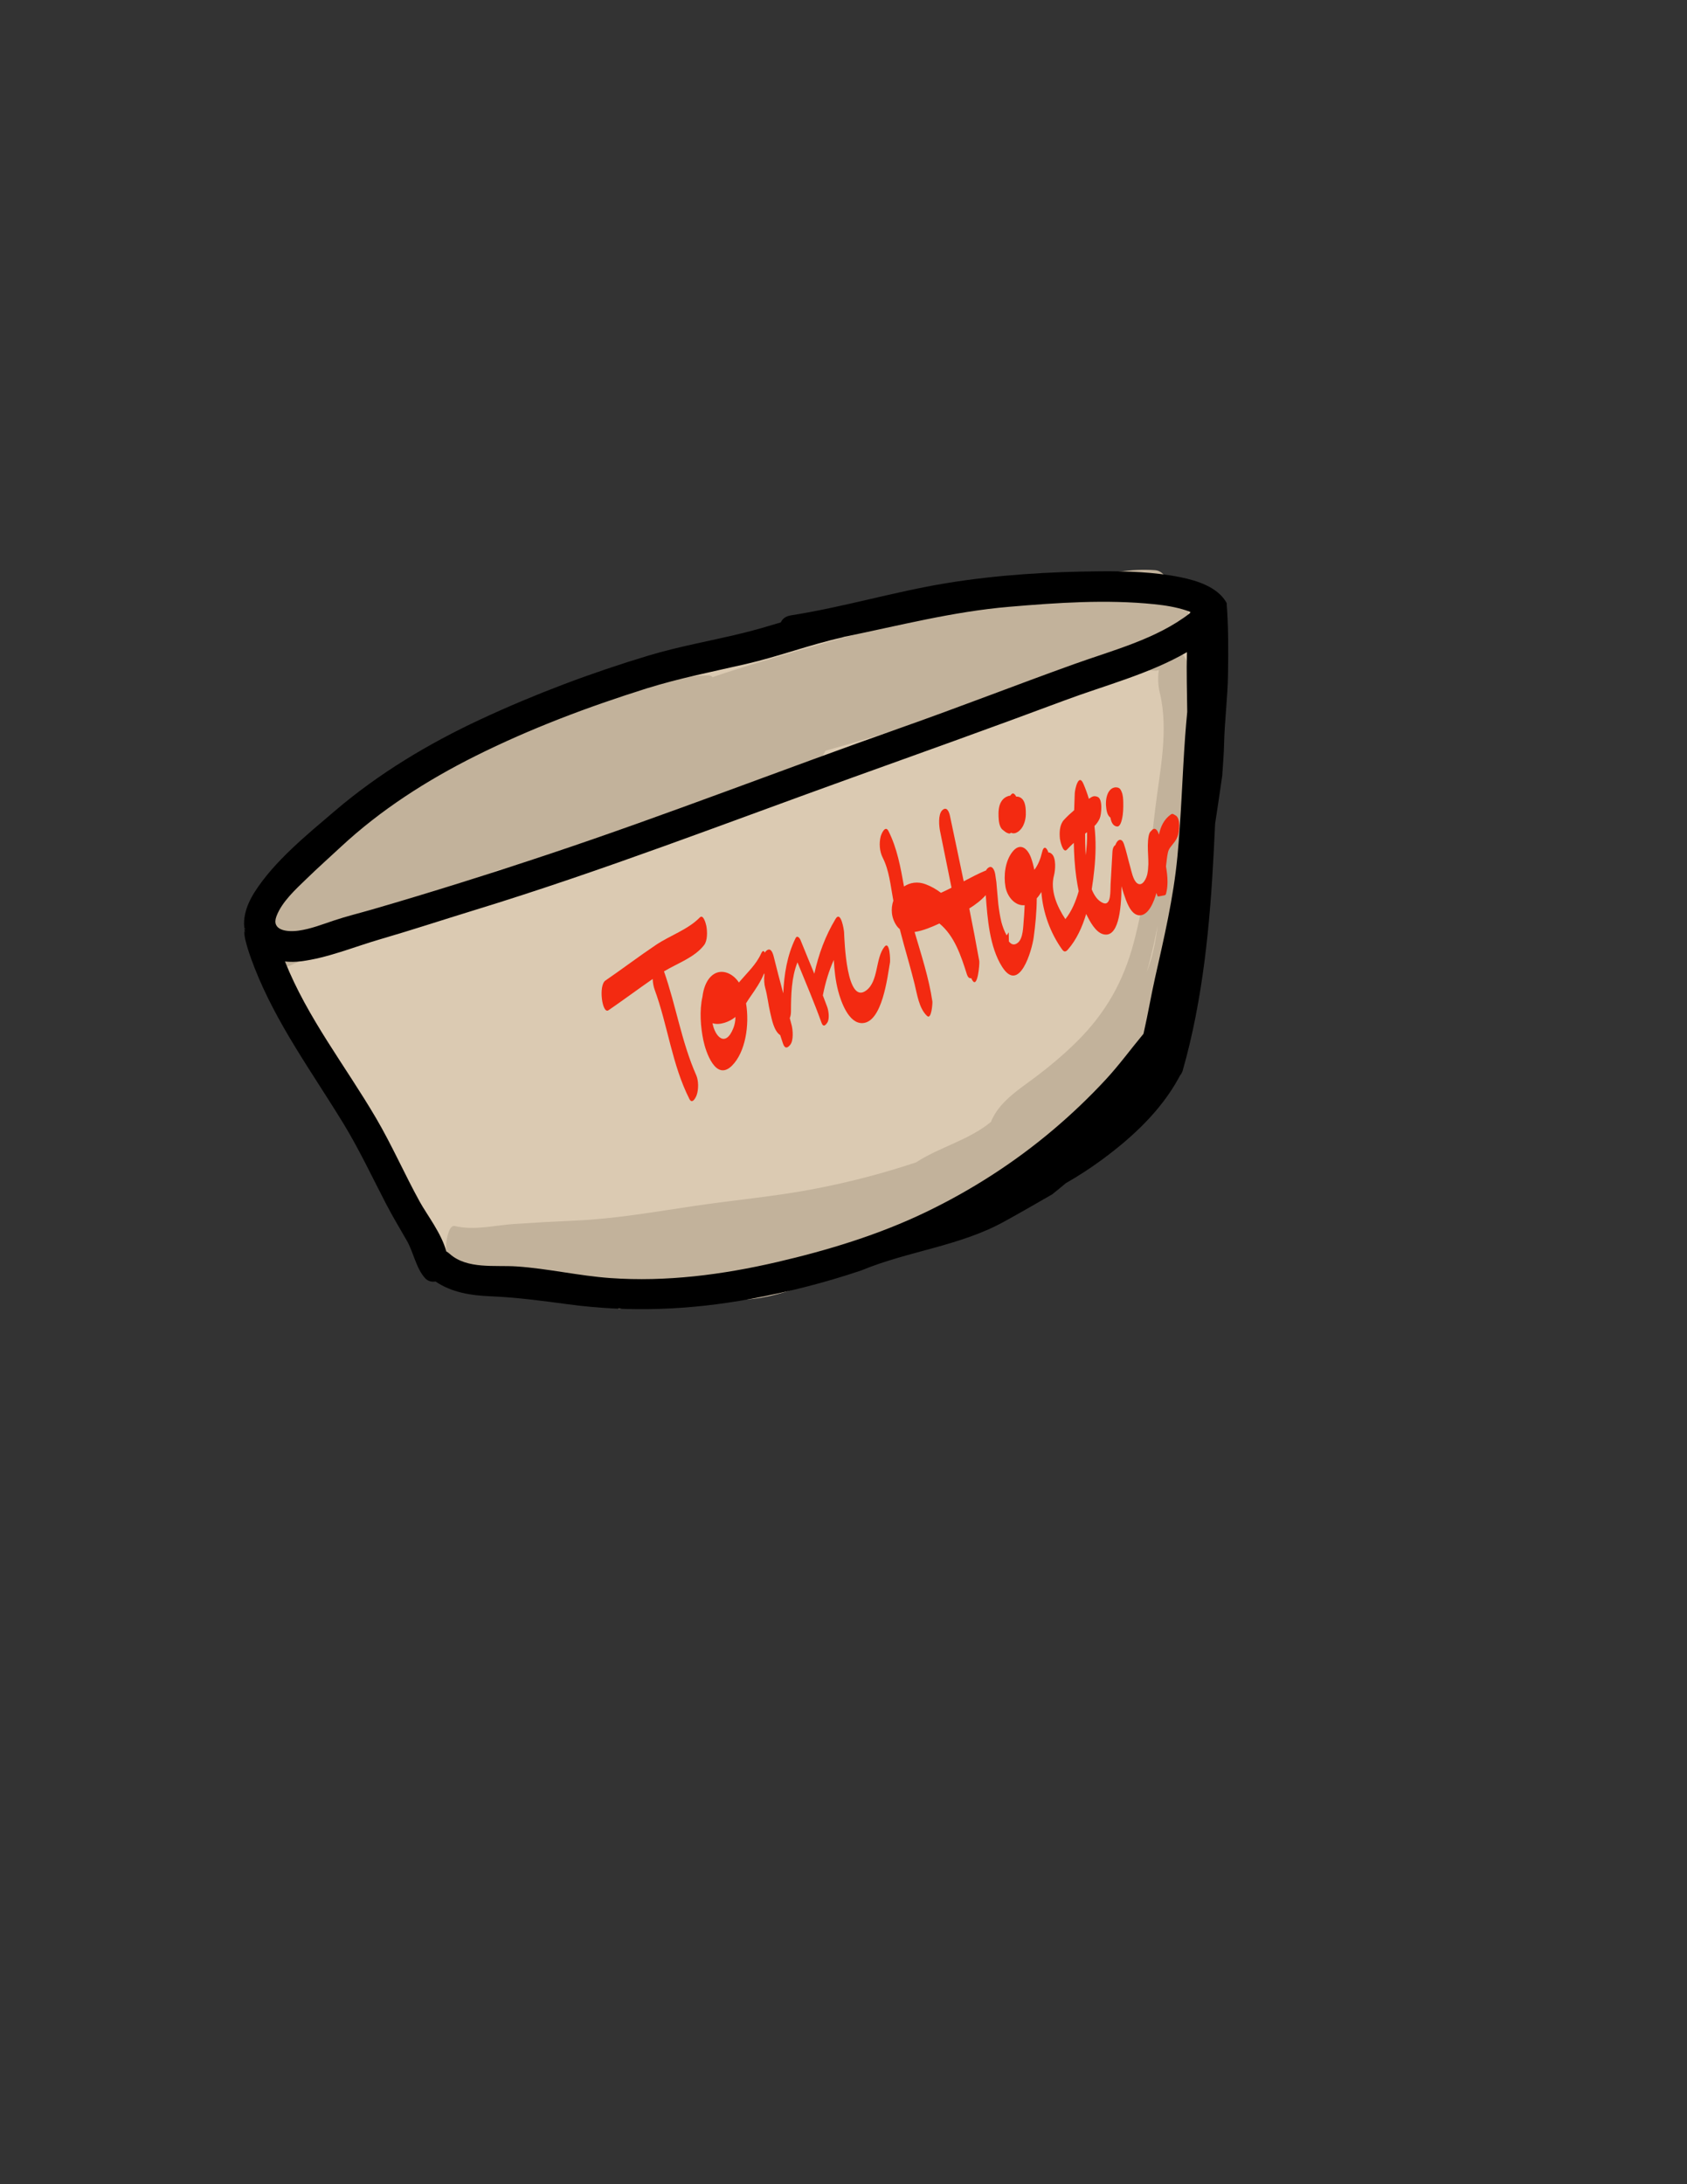 <?xml version="1.0" encoding="utf-8"?>
<!-- Generator: Adobe Adobe Illustrator 24.2.0, SVG Export Plug-In . SVG Version: 6.00 Build 0)  -->
<svg version="1.1" xmlns="http://www.w3.org/2000/svg" xmlns:xlink="http://www.w3.org/1999/xlink" x="0px" y="0px"
	 viewBox="0 0 612 792" style="enable-background:new 0 0 612 792;" xml:space="preserve">
<rect x="0" y="0" width="612" height="792" fill="#333333" stroke="none"/>
<style type="text/css">
	.st0{fill:#DBCAB2;}
	.st1{fill:#C2B29B;}
	.st2{fill:#FFFFFF;stroke:#000000;stroke-miterlimit:10;}
	.st3{fill:#F32A11;}
</style>
<g id="Layer_2">
	<path class="st0" d="M437.13,228.31c-1.17-5.7-3.72-14.55-9.26-17.95c-4.93-3.03-10.45-1.95-15.61-0.38
		c-0.65,0.2-1.3,0.41-1.95,0.63c-1.05-0.86-2.28-1.46-3.78-1.62c-16.56-1.79-32.57,4.73-48.33,8.78c-1.53,0.39-3.07,0.78-4.6,1.17
		c-2.81,0.39-5.62,0.79-8.41,1.22c-21.81,3.39-42.87,10.12-64.12,15.87c-21.33,5.77-42.99,10.12-63.77,17.77
		c-2.96,1.09-5.88,2.27-8.77,3.51c-1.44-1.98-3.19-3.38-5.11-2.73c-19.28,6.5-36.3,16.49-50.87,29.99
		c-1.84,1.22-3.66,2.46-5.47,3.74c-6.16,2.96-12.32,6.16-17.57,10.28c-2.15-0.21-4.31-0.14-6.33,0.28c-1.33,0.28-2.54,0.73-3.65,1.3
		c-5.24-0.08-8.74,3.29-11.31,7.54c-0.77,0.22-1.54,0.5-2.32,0.88c-3.83,1.84-5.43,8.45-6.44,12.01
		c-1.87,6.53-2.78,13.52-2.66,20.31c0.09,5.67,0.57,11.36,1.69,16.92c0.63,3.13,3.32,13.79,7.41,15.41c0.07,0.03,0.14,0.06,0.2,0.09
		c1.13,3.03,2.71,5.86,5.21,7.63c4.32,3.05,8.14,6.51,12.5,9.11c0,0,0,0,0,0c0.24,1.79,0.57,3.55,1,5.28
		c1.34,5.44,2.88,11.67,7.41,15.41c1.63,1.35,3.21,2.75,4.69,4.25c0.59,0.6,1.16,1.22,1.73,1.84c0.17,0.2,0.41,0.5,0.68,0.84
		c2.88,3.64,5.64,7.36,8.4,11.09c0.39,0.53,0.8,1.04,1.2,1.56c1.83,3.76,3.82,7.45,5.84,11.09c1.72,3.09,3.4,6.2,5.07,9.32
		c0.03,0.05,0.05,0.1,0.08,0.15c0.05,0.15,0.11,0.32,0.19,0.53c0.63,1.72,3.06,9.14,0.76,1.01c1.12,3.98,5.26,19.13,12.2,16.46
		c0.35-1.22,0.96-2.28,2.03-2.41c0.62-0.07,1.25-0.11,1.88-0.12c0.47-0.29,0.94-0.56,1.43-0.81c0.48-0.09,0.97-0.14,1.46-0.16
		c0.18,0.41,0.36,0.82,0.55,1.23c3.15,0.47,6.3,1.53,9.11,2.67c0.42,0.17,0.76,0.54,1.04,1.06c1.01-0.06,2.01-0.11,3.02-0.14
		c0.33-1.46,0.93-2.6,1.85-2.98c4.92-2.03,11.34-0.62,16.31,0.54c4.61,1.08,10.31,2.47,12.71,6.88c9.17-1.83,17.64-5.82,26.36-9.22
		c1.87-0.63,3.77-1.21,5.67-1.75c1.53,3.38,4.15,7.37,7.87,7.59c15.84,0.94,31.54-6.65,45.73-12.78
		c15.35-6.63,31.18-12.54,45.33-21.58c5.76-3.68,11.58-7.62,17.24-11.81c4.57-2.6,8.9-5.76,12.87-9.71
		c1.34-1.33,2.65-2.74,3.95-4.17c1.8-1.67,3.55-3.38,5.24-5.12c4.55-4.69,9.23-9.2,13.39-14.24c6.18-7.48,9.02-17.21,9.97-27.09
		c5.53-11.1,8.08-23.08,8.94-35.46c0.41-5.9,0.71-11.85,0.82-17.77c-0.27,13.59,0.23-0.58,0.52-4.02
		c0.77-9.08,1.53-18.21,2.18-27.35c0.82-0.71,1.51-1.6,2.07-2.69c2.16-3.75,3.64-7.76,4.45-12.03
		C439.09,253,439.69,240.74,437.13,228.31z M270.79,466.47c0.12-0.15,0.28-0.36,0.45-0.57c0.14-0.12,0.31-0.26,0.53-0.42
		c0.04-0.03,0.07-0.05,0.1-0.08C271.74,465.97,270.98,466.48,270.79,466.47z"/>
	<path class="st1" d="M427.1,235.02c-1.07-1.06-1.94-0.1-2.58,1.34c0.15-0.6,0.29-1.21,0.41-1.83c1.19-0.01,2.35-0.26,3.52-0.52
		c1.18-0.26,1.85-1.37,2.25-2.67c0.63-1.63,0.78-3.63,0.73-5.2c-0.02-0.77-0.08-1.5-0.16-2.23c0-0.06-0.01-0.11-0.02-0.17
		c-0.08-1.15-0.27-2.28-0.6-3.35c-0.62-2.02-1.76-3.26-2.87-2.59c-0.81-0.41-1.68-0.68-2.57-0.83c-0.69-4.88-2.32-9.94-6.19-10.22
		c-8.91-0.64-17.11,0.96-25.39,3.24c-2.21,0.28-4.41,0.62-6.55,1.16c-0.92,0.23-1.73,0.75-2.43,1.48c-2.16,0.66-4.34,1.31-6.52,1.94
		c-1.01-1.81-2.34-2.92-4.11-2.63c-19.06,3.03-37.34,10.35-55.8,15.76c-18.55,5.43-37.23,10.47-55.61,16.45
		c-1.37,0.45-2.73,0.92-4.09,1.39c-0.4-0.4-0.85-0.64-1.37-0.64c-7.65-0.03-14.89,1.77-21.83,4.56c-0.04,0.01-0.08,0.01-0.12,0.02
		c-1.19,0.39-2.38,0.77-3.57,1.15c-0.41-0.6-0.91-0.89-1.49-0.71c-7.36,2.28-14.52,5.01-21.55,8.04c-2.56,0.87-5.11,1.78-7.64,2.73
		c-5.1,1.38-10.18,2.78-15.1,4.58c-14.23,5.2-28.63,11.6-39.74,22.17c-0.51,0.48-0.98,1.44-1.38,2.65
		c-7.48,3.39-14.75,7.25-21.98,11.21c-7.2,3.61-14.82,6.69-21.23,11.51c-7.3,5.5-7.04,42.05,3.8,37.27
		c7.32-3.22,14.33-7.04,21.34-10.9c0.78-0.19,1.57-0.38,2.34-0.57c1.07,0.77,2.37,0.91,3.92,0.01c5.13-2.96,9.74-6.6,14.36-10.24
		c1.67-0.78,3.34-1.54,5.04-2.26c8.49-3.6,17.41-5.97,25.89-9.65c0.58-0.25,1.16-0.51,1.74-0.77c8.2-2.02,16.26-4.55,24.3-7.15
		c0.43,0.47,0.96,0.76,1.59,0.78c7.47,0.25,14.45-4.16,21.22-6.75c10.11-3.86,20.44-7.14,30.56-10.97c8.46-3.2,16.9-6.5,25.55-9.17
		c5.87-1.81,13.04-3.85,16.04-9.74c0.06-0.12,0.12-0.28,0.19-0.47c3.88-1.11,7.76-2.22,11.63-3.33
		c16.22-4.67,32.37-10.81,48.85-14.91c3.38-0.36,6.73-1.32,9.99-2.2c0.04-0.01,0.07-0.02,0.11-0.03c1.34-0.25,2.69-0.49,4.03-0.7
		c0.8-0.13,1.5-0.43,2.13-0.86c1.71-0.09,3.43-0.15,5.14-0.22c4.74-0.19,9.44-0.56,14.11-1.43c4.3-0.8,9.44-1.39,12.89-4.22
		c0.66-0.17,1.24-0.57,1.74-1.12c3.01-0.19,6.01-0.22,8.99-0.03c0.5,0.03,0.96-0.05,1.39-0.2c-0.49,2.74-0.19,6.05,0.29,8.01
		c3.43,13.99-0.02,28.8-1.67,42.82c-1.91,16.26-3.53,32.22-7.76,48.08c-3.76,14.1-10.17,25.4-20.53,35.71
		c-5.04,5.02-10.48,9.52-16.19,13.75c-5.67,4.2-11.88,8.29-14.84,14.9c-0.05,0.12-0.11,0.3-0.16,0.51
		c-8.01,6.64-18.63,9.14-27.23,14.72c-12,4.01-24.25,7.19-36.68,9.58c-14.42,2.78-29,4.04-43.5,6.18
		c-14.43,2.13-28.74,4.7-43.34,5.34c-7.46,0.33-14.93,0.74-22.39,1.25c-7.23,0.49-14.27,2.42-21.47,0.72
		c-3.41-0.8-4.98,15.59,0,16.76c7.05,1.66,13.98-0.13,21.05-0.69c0.15,3.32,0.99,6.35,2.45,6.89c0.27,0.1,0.55,0.17,0.83,0.26
		c0,0.01,0,0.03,0,0.04c0.04,0,0.09,0,0.13,0c1.56,0.48,3.13,0.75,4.71,0.89c0.33-0.7,0.77-1.22,1.34-1.45
		c4.92-2.03,11.34-0.62,16.31,0.54c0.28,0.07,0.56,0.13,0.85,0.2c2.18-0.06,4.36-0.1,6.56-0.12c14.41-0.11,28.26-2.34,42.36-5.13
		c14.42-2.86,28.75-6.19,42.98-9.89c7.68-1.99,15.17-4.24,21.92-7.94c0.56,0.89,1.24,1.24,2.01,0.71
		c7.61-5.18,16.14-8.49,24.26-12.74c0.57-0.3,1.12-0.62,1.68-0.93c6.27-2.87,12.39-6.01,17.74-10.53c0.49-0.41,0.9-1.21,1.23-2.23
		c0.99-0.68,1.99-1.34,2.99-1.99c15.43-9.94,27.98-22.44,37.16-38.43c9.53-16.6,12.63-34.33,13.54-53.25
		c0.44-9.23,0.48-18.48,1.43-27.68c0.64-6.18,2.03-12.22,3.08-18.34C433.78,266.36,437.7,245.61,427.1,235.02z M418.36,344.86
		c-0.6,2.62-1.41,5.16-2.36,7.65c0.5-1.75,0.97-3.51,1.42-5.29c0.99-3.9,1.82-7.81,2.54-11.73
		C419.58,338.64,419.07,341.77,418.36,344.86z"/>
</g>
<g id="Layer_1">
	<path class="st2" d="M99.09,601.94"/>
	<path d="M444.07,269.66c0.19-8.39,1.3-16.74,1.42-25.15c0.13-8.64,0.17-17.27-0.5-25.88c-3.2-5.78-10.75-8.11-16.77-9.33
		c-9.45-1.91-19.24-2.2-28.85-2.14c-18.61,0.12-37.73,1.29-56.11,4.31c-18.95,3.11-37.4,8.71-56.38,11.67
		c-1.9,0.3-3.06,1.29-3.63,2.55c-4.62,1.39-9.24,2.76-13.93,3.9c-11.37,2.78-22.82,4.75-34.07,8.13
		c-20.75,6.24-41.29,13.98-60.94,23.13c-18.93,8.82-36.93,19.62-52.85,33.21c-10.08,8.6-21.85,18.11-29.05,29.35
		c-3.17,4.95-5.43,11.39-2.54,17c1.03,2.01-2.51-4.9-0.81-3.66c-1.74,1.12,2.28,11.64,3.3,14.22c7.98,20.35,20.86,37.83,32.18,56.36
		c5.78,9.47,10.46,19.48,15.57,29.31c2.34,4.5,4.96,8.82,7.48,13.23c2.46,4.31,3.33,9.97,6.63,13.61c0.99,1.1,2.43,1.44,3.78,1.2
		c5.85,3.96,12.74,5.06,19.92,5.36c9.6,0.4,18.81,1.65,28.34,2.92c22.16,2.96,43.94,2.08,65.92-1.94
		c13.69-2.5,27.15-5.93,40.24-10.34c16.77-6.98,35.62-8.81,51.68-17.62c5.91-3.24,11.75-6.62,17.6-9.98
		c1.68-1.32,3.33-2.67,4.95-4.05c4.52-2.57,8.89-5.41,13.05-8.47c10.89-8,21.26-17.59,27.83-29.55c0.2-0.35,0.39-0.72,0.58-1.08
		c0.4-0.45,0.73-1.02,0.94-1.73c7.34-25.68,9.91-52.86,11.27-79.45c0.17-3.35,0.34-6.7,0.49-10.05c0.89-5.82,1.77-11.65,2.59-17.48
		C443.65,277.36,443.98,273.54,444.07,269.66z M429.95,266.88c-1.05,14.56-1.43,29.16-2.81,43.69c-1.43,15.02-4.87,29.55-8.17,44.24
		c-1.42,6.34-2.49,12.75-3.93,19.08c-0.07,0.32-0.15,0.65-0.22,0.98c-4.55,5.47-8.75,11.24-13.6,16.49
		c-6.06,6.55-12.54,12.71-19.36,18.47c-13.96,11.78-29.49,21.75-45.95,29.67c-17.12,8.24-35.59,13.86-54.06,18.14
		c-19.75,4.58-40.19,7.24-60.48,5.79c-11.36-0.81-22.53-3.44-33.87-4.21c-7.84-0.54-18.07,1.12-24.4-4.6
		c-0.39-0.35-0.79-0.63-1.2-0.85c-1.69-6.47-7.01-13.28-9.6-17.97c-5.52-10.01-10.1-20.52-15.89-30.38
		c-11.07-18.86-24.87-36.33-33.03-56.78c1.9,0.2,3.81,0.17,5.65-0.05c9.67-1.16,19.45-5.27,28.79-7.98
		c11.47-3.33,22.82-7.07,34.24-10.57c46.52-14.25,91.84-31.8,137.6-48.25c25.55-9.18,51.09-18.31,76.52-27.81
		c14.62-5.46,30.72-9.58,44.4-17.5c-0.19,7.2,0.04,14.48,0.12,21.66C430.42,261.05,430.16,263.96,429.95,266.88z M431.69,222.34
		c-12.14,9.41-27.91,13.4-42.16,18.52c-21,7.54-41.78,15.66-62.83,23.07c-42.5,14.97-84.49,31.41-127.24,45.68
		c-21.38,7.13-42.96,13.94-64.6,20.21c-4.56,1.32-9.19,2.44-13.69,3.95c-4.2,1.4-8.45,3.08-12.86,3.69
		c-4.33,0.6-9.88-0.14-8.05-5.14c1.96-5.32,7.06-9.9,11.02-13.74c4.04-3.92,8.25-7.67,12.37-11.5
		c14.46-13.44,31.17-24.12,48.79-32.93c19.91-9.95,41.01-17.9,62.24-24.55c11.84-3.7,23.81-6.04,35.87-8.81
		c11.77-2.7,23.1-7,34.9-9.63c0.29-0.07,0.56-0.15,0.82-0.25c19.87-4.05,39.44-9.15,59.8-10.88c17.44-1.48,35.28-2.73,52.74-0.93
		c3.92,0.4,7.89,1.04,11.63,2.28c0.46,0.15,0.92,0.33,1.37,0.51C431.76,222.05,431.72,222.19,431.69,222.34z"/>
	<path class="st3" d="M256.26,335.85c-0.11-0.62-1.05-4.54-2.39-3.17c-4.27,4.38-10.81,6.53-15.88,9.93
		c-6.22,4.17-12.19,8.71-18.36,12.94c-2.6,1.78-1.16,12.32,1.1,10.78c5.41-3.7,10.66-7.63,16.05-11.35
		c0.05,1.39,0.31,2.78,0.69,3.81c4.8,13.06,6.29,27.21,12.63,39.72c1.02,2.02,2.3-0.5,2.63-1.42c0.73-2.03,0.72-5.24-0.16-7.22
		c-5.35-12.12-7.32-25.2-11.69-37.64c4.89-2.96,11.08-5.02,14.56-9.55C256.71,341.02,256.6,337.76,256.26,335.85z"/>
	<path class="st3" d="M320.8,343.38c-3.27,4.22-2.05,12.31-6.49,15.72c-7.23,5.56-7.96-18.09-8.1-21.05
		c-0.04-0.82-1.15-8.1-3.11-4.82c-3.78,6.31-6.12,12.78-7.69,19.85c-1.67-4.09-3.38-8.16-5.02-12.25c-0.29-0.71-1.2-1.83-1.79-0.63
		c-3.1,6.33-4.13,13.11-4.46,20c-1.18-4.43-2.36-8.86-3.45-13.31c-0.4-1.63-1.2-3.58-2.83-2c-0.16,0.15-0.29,0.34-0.41,0.55
		c-0.33-0.76-0.78-0.91-1.35,0.36c-1.78,3.93-4.86,6.72-7.6,9.94c-0.15,0.17-0.29,0.35-0.44,0.53c-2.29-3.53-6.93-5.56-10.31-2.04
		c-1.61,1.67-2.58,4.36-2.9,7.12c-1.19,5.21-0.66,11.17,0.3,15.83c0.89,4.33,4.54,15.06,10.4,9.23c4.87-4.85,6.41-14.72,5.1-22.6
		c0.48-0.77,0.96-1.54,1.46-2.25c1.99-2.84,3.83-5.52,5.1-8.64c0.04,0.14,0.07,0.29,0.11,0.44c-0.22,1.72-0.06,3.66,0.27,4.81
		c0.85,3,1.13,6.15,1.86,9.17c0.56,2.32,1.31,6.51,3.59,8c0.32,1.03,0.66,2.05,1.01,3.07c0.67,1.93,1.6,1.72,2.64,0.42
		c1.23-1.53,0.95-5.3,0.52-7c-0.23-0.89-0.46-1.78-0.7-2.66c0.26-0.59,0.44-1.44,0.44-2.57c0.03-5.97,0.15-12.07,2.35-17.66
		c2.97,7.28,6.06,14.5,8.72,21.9c0.6,1.67,1.38,1.06,2.09,0c0.89-1.32,0.51-4.25,0-5.66c-0.51-1.42-1.06-2.83-1.6-4.24
		c0.91-4.61,2.14-8.78,3.97-12.85c0.22,3.8,0.62,7.59,1.6,11.29c0.97,3.69,3.75,11.8,8.79,11.61c7.24-0.28,9.09-16.9,10-22.03
		C323,348.16,322.81,340.77,320.8,343.38z M266.05,372.79c-2.86,7.2-6.68,3.11-7.57-1.77c2.64,0.85,6.18-0.49,8.31-2.27
		C266.82,370.15,266.52,371.6,266.05,372.79z"/>
	<path class="st3" d="M426.47,295.67c-0.21-0.12-0.41-0.23-0.62-0.35c-0.36-0.26-0.72-0.26-1.08,0c-2.63,1.87-3.72,4.48-4.34,7.32
		c-0.41-1.41-1.37-3.03-2.7-1.47c-0.03,0.03-0.04,0.07-0.06,0.1c-0.41,0.24-0.77,0.84-0.96,1.84c-0.86,4.5,0.44,9.18-0.42,13.61
		c-0.31,1.6-1.82,5.06-3.81,3.51c-1.46-1.14-2.04-4.44-2.51-6.07c-0.78-2.71-1.34-5.5-2.25-8.17c-0.72-2.09-2.13-1.79-2.92,0
		c-0.06,0.15-0.11,0.31-0.17,0.46c-0.52,0.23-0.98,1.04-1.07,2.46c-0.26,3.94-0.4,7.87-0.67,11.81c-0.14,2.01,0.35,8.06-2.82,6.67
		c-1.84-0.81-3.11-2.65-4.02-4.91c0.4-2.45,0.7-4.85,0.93-7.13c0.56-5.37,0.65-10.65,0.06-15.82c0.74-0.75,1.38-1.61,1.89-2.71
		c0.63-1.37,1.23-7.13-0.77-7.88c-1.23-0.46-1.78-0.21-2.86,0.52c-0.1,0.06-0.19,0.14-0.28,0.2c-0.55-1.83-1.21-3.64-1.98-5.44
		c-1.74-4.06-3.1,1.97-3.15,3.53c-0.07,2-0.15,4.01-0.21,6.03c-1.3,1.11-2.56,2.27-3.72,3.53c-1.6,1.74-1.68,4.64-1.44,6.87
		c0.06,0.58,1.1,5.47,2.54,3.9c0.79-0.86,1.63-1.67,2.49-2.45c0.08,4.15,0.32,8.3,0.89,12.39c0.24,1.71,0.53,3.42,0.89,5.12
		c-1.06,3.71-2.57,7.32-4.84,10.14c-3.07-4.64-5.59-10.42-4.12-15.92c0.5-1.87,0.81-6.15-0.74-7.64c-0.51-0.49-0.93-0.64-1.28-0.58
		c-0.59-1.71-1.69-2.91-2.37,0.08c-0.44,1.95-1.33,4.38-2.75,6.18c-0.31-1.52-0.7-2.99-1.2-4.37c-1.29-3.51-4-5.66-6.77-2.12
		c-2.62,3.35-3.22,8.55-2.51,12.62c0.64,3.68,3.54,7.05,6.98,6.7c-0.11,2.66-0.3,4.94-0.36,5.62c-0.19,2.17-0.2,6.38-2.07,7.95
		c-1.4,1.18-2.49,0.62-3.3-0.43c-0.04-1.1-0.07-2.21-0.07-3.31c-0.23,0.4-0.47,0.78-0.75,1.11c-0.84-1.51-1.44-3.13-1.9-4.82
		c-0.51-2.13-0.86-4.32-1.12-6.52c-0.24-2.3-0.39-4.62-0.61-6.87c-0.02-0.22-0.03-0.44-0.05-0.65c-0.02-0.34-0.08-0.81-0.17-1.3
		c-0.09-0.7-0.19-1.4-0.3-2.08c-0.3-1.69-1.26-3.53-2.83-2c-0.21,0.2-0.38,0.46-0.52,0.74c-0.08,0.02-0.16,0.02-0.25,0.06
		c-2.55,1.06-5.16,2.43-7.82,3.84c-1.64-7.92-3.33-15.83-4.99-23.73c-0.35-1.66-1.23-3.56-2.83-2c-1.54,1.5-1.13,5.82-0.74,7.64
		c1.43,6.79,2.72,13.62,4.14,20.41c-1.27,0.65-2.55,1.27-3.84,1.85c-1.61-1.24-3.42-2.29-5.48-3.08c-2.99-1.15-5.76-0.65-7.92,0.79
		c-1.24-6.92-2.48-13.86-5.64-20.11c-1.16-2.29-2.59,1.03-2.83,2c-0.61,2.44-0.4,5.39,0.74,7.64c2.39,4.71,2.83,10.08,3.79,15.2
		c0.02,0.13,0.05,0.25,0.08,0.38c-1.01,2.92-0.79,6.34,1.27,9.24c0.31,0.44,0.67,0.8,1.05,1.09c0.46,1.81,0.94,3.62,1.44,5.43
		c1.34,4.77,2.69,9.52,3.9,14.33c0.95,3.76,1.6,9,4.57,11.74c1.62,1.5,2-4.7,1.93-5.21c-1.25-8.52-4.02-16.9-6.46-25.25
		c3.13-0.42,6.55-1.95,9.01-3.07c5.47,4.5,7.84,11.72,9.95,18.39c0.39,1.22,0.97,1.59,1.57,1.41c0.13,0.24,0.25,0.49,0.38,0.73
		c1.97,3.41,2.72-6.01,2.56-6.91c-1.13-6.36-2.36-12.72-3.63-19.06c2.26-1.4,4.35-3.01,5.98-4.84c0.6,8.45,1.39,18.82,5.92,25.97
		c6.27,9.89,10.83-5.93,11.47-10.68c0.57-4.22,1.09-9.18,1.11-14.13c0.62-0.68,1.18-1.46,1.67-2.29c0.56,7.48,3.27,14.89,7.55,20.85
		c0.73,1.02,1.34,0.85,2.09,0c3.11-3.56,5.18-8.1,6.62-12.91c0.07,0.15,0.13,0.3,0.21,0.45c1.14,2.28,3.15,6.09,5.85,6.88
		c5.5,1.61,6.71-8.41,6.75-17.38c0.28,1,0.56,1.97,0.86,2.85c0.8,2.36,2.35,7.4,5.45,7.7c3.46,0.33,5.53-5.04,6.35-8.1
		c0.04,0.11,0.07,0.22,0.11,0.32c0.51,1.15,0,1.06,1.81,0.73c1.6-0.29,1.46-0.18,1.76-1.53c0.26-1.18,0.35-2.43,0.35-3.64
		c0-1.85-0.24-3.69-0.55-5.52c0.23-1.75,0.35-3.53,0.72-5.09c0.13-0.56,0.37-1.14,0.8-1.74c1.09-1.5,1.97-2.2,2.69-4.04
		C427.85,301.69,428.41,296.76,426.47,295.67z M393.87,310.12c-0.03-0.47-0.05-0.92-0.07-1.31c-0.12-2.17-0.15-4.35-0.15-6.52
		c0.24-0.18,0.48-0.36,0.71-0.53C394.46,304.57,394.2,307.53,393.87,310.12z"/>
	<path class="st3" d="M372.13,294.04c-0.07-1.46-0.26-3.39-1.42-4.45c-0.59-0.54-1.32-0.8-2.05-0.73c-0.27-0.5-0.97-1.65-1.68-0.92
		c-0.2,0.2-0.38,0.41-0.56,0.62c-0.1-0.02-0.2-0.03-0.31,0c-1.29,0.35-2.14,0.95-2.87,2.09c-0.99,1.56-1.07,3.81-0.99,5.57
		c0.07,1.42,0.24,3.68,1.48,4.65c0.87,0.68,1.23,1.12,2.39,1.4c0.27-0.04,0.49-0.15,0.68-0.31c1.69,0.81,3.58-0.92,4.38-2.58
		C372,297.68,372.23,295.92,372.13,294.04z"/>
	<path class="st3" d="M407.49,290.92c-0.02-1.19-0.1-2.64-0.58-3.77c-0.29-0.7-0.59-1.36-1.39-1.56c-1.84-0.47-3.2,0.88-3.79,2.53
		c-0.59,1.65-0.63,3.51-0.37,5.23c0.16,1.05,0.45,2.27,1.3,2.98c0.05,0.04,0.1,0.07,0.16,0.1c0.27,1.44,0.81,3.13,2.45,3.26
		c1.13,0.09,1.61-2.04,1.77-2.74C407.5,294.97,407.52,292.95,407.49,290.92z"/>
</g>
</svg>
